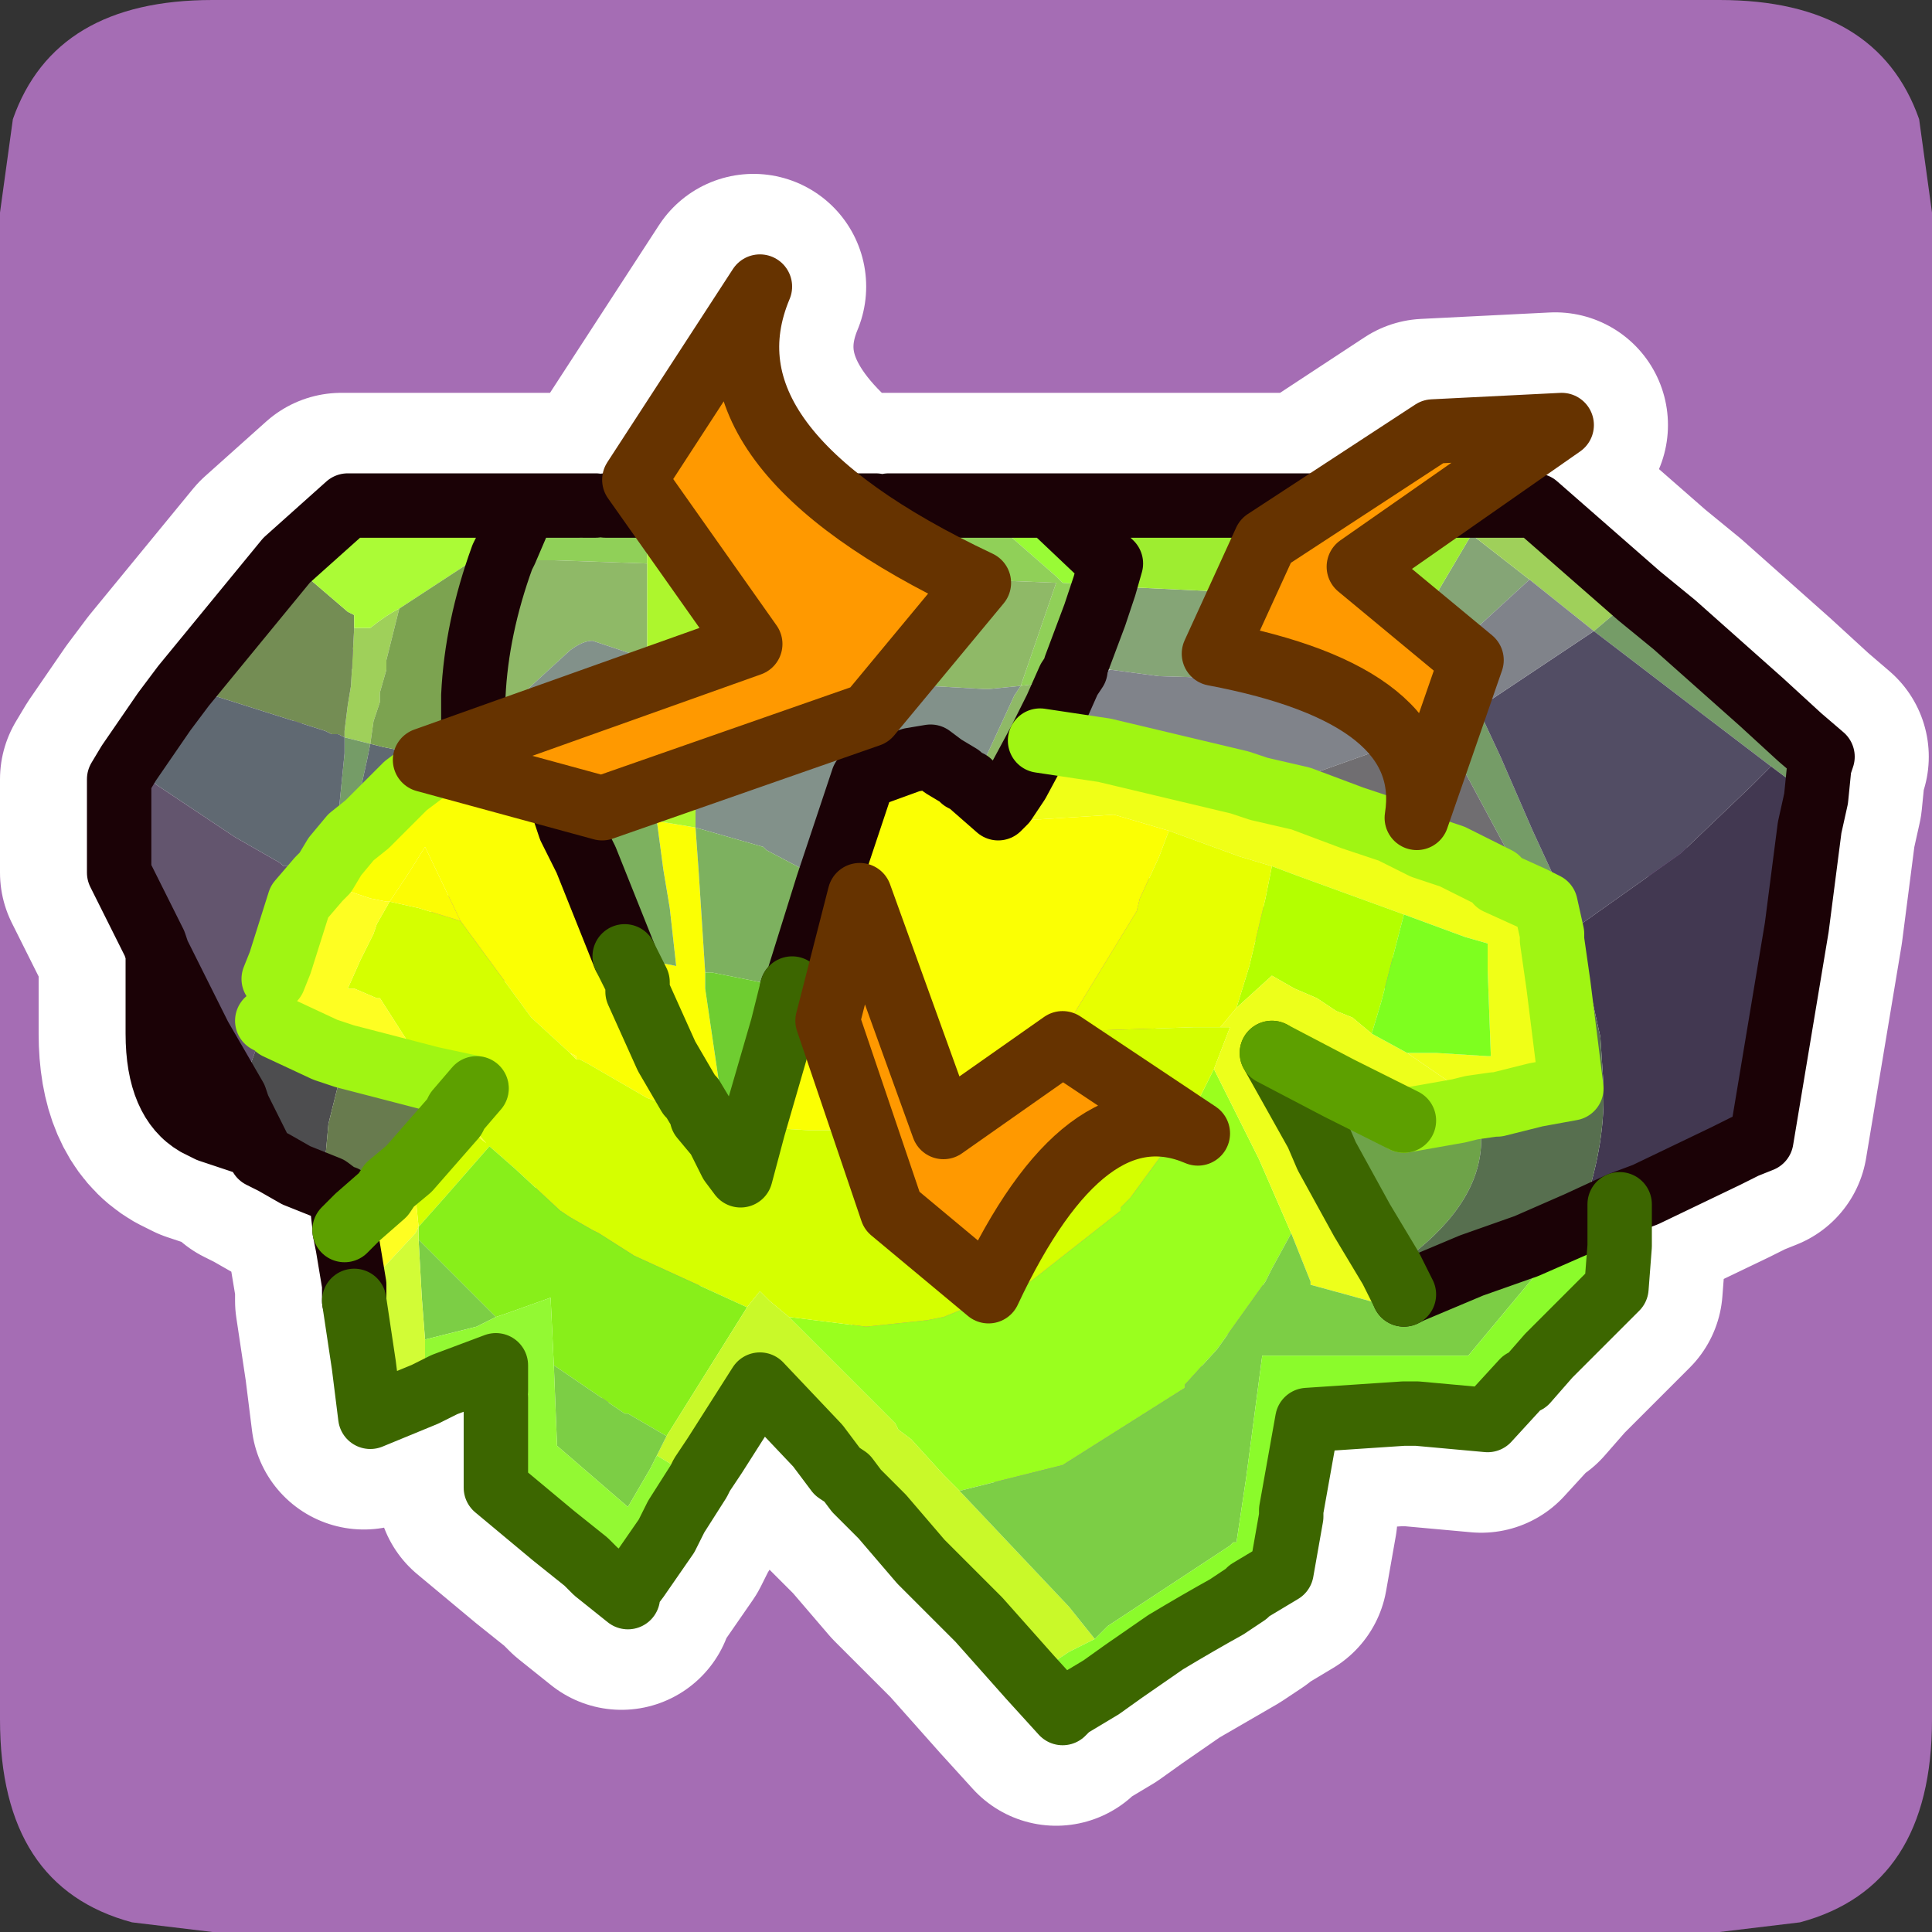 <?xml version="1.0" encoding="UTF-8" standalone="no"?>
<svg xmlns:ffdec="https://www.free-decompiler.com/flash" xmlns:xlink="http://www.w3.org/1999/xlink" ffdec:objectType="frame" height="30.0px" width="30.0px" xmlns="http://www.w3.org/2000/svg">
  <rect width="100%" height="100%" fill="#333333" stroke="none"/>
  <g transform="matrix(1.0, 0.0, 0.0, 1.0, 0.0, 0.0)">
    <use ffdec:characterId="1" height="30.0" transform="matrix(1.0, 0.0, 0.0, 1.0, 0.0, 0.0)" width="30.0" xlink:href="#shape0"/>
  </g>
  <defs>
    <g id="shape0" transform="matrix(1.0, 0.0, 0.0, 1.0, 0.0, 0.0)">
      <path d="M0.0 0.0 L30.0 0.0 30.0 30.0 0.0 30.0 0.0 0.0" fill="#33cc66" fill-opacity="0.0" fill-rule="evenodd" stroke="none"/>
      <path d="M29.8 1.85 L30.0 3.3 30.0 26.7 Q30.0 29.3 27.95 29.85 L26.7 30.0 3.3 30.0 2.05 29.85 Q0.0 29.3 0.0 26.7 L0.0 3.3 0.2 1.85 Q0.85 0.0 3.3 0.0 L26.7 0.0 Q29.15 0.0 29.8 1.85" fill="#a56db4" fill-rule="evenodd" stroke="none"/>
      <path d="M25.9 9.7 L27.25 10.9 27.85 11.45 28.2 11.75 28.15 11.9 28.1 12.4 28.0 12.85 27.8 14.4 27.25 17.7 27.0 17.8 26.7 17.95 25.45 18.55 25.05 18.7 25.05 19.35 25.0 20.0 23.95 21.05 23.6 21.45 23.55 21.45 23.0 22.05 21.9 21.95 21.7 21.95 20.2 22.05 19.95 23.45 19.95 23.55 19.8 24.4 19.3 24.7 19.25 24.75 18.95 24.95 18.0 25.5 17.35 25.95 17.0 26.2 16.5 26.5 16.4 26.6 15.9 26.05 15.1 25.15 14.2 24.25 13.6 23.55 13.4 23.35 13.2 23.15 13.05 22.95 12.9 22.85 12.6 22.45 11.7 21.5 11.0 22.6 10.8 22.9 10.75 23.0 10.4 23.55 10.25 23.85 9.8 24.5 9.65 24.7 9.65 24.8 9.15 24.4 9.0 24.25 8.5 23.85 7.6 23.1 7.6 21.2 6.8 21.5 6.5 21.65 5.65 22.0 5.55 21.2 5.4 20.2 5.4 19.95 5.35 19.65 5.3 19.35 5.25 19.1 5.25 19.05 5.2 18.6 5.0 18.45 4.5 18.25 4.15 18.05 3.95 17.95 3.9 17.8 3.15 17.55 2.95 17.45 Q2.35 17.1 2.35 16.05 L2.35 14.8 2.3 14.65 1.75 13.55 1.75 13.2 1.75 12.1 1.9 11.85 2.45 11.05 2.75 10.65 4.35 8.7 5.3 7.85 8.05 7.85 10.05 7.85 9.75 7.45 11.7 4.45 Q10.95 6.25 13.05 7.85 L16.2 7.85 20.4 7.85 22.15 6.7 24.15 6.6 22.35 7.85 23.75 7.85 25.35 9.25 25.9 9.7 M22.35 7.85 L21.0 8.8 22.75 10.25 21.9 12.7 Q22.0 12.05 21.7 11.55 21.25 10.95 20.2 10.55 L18.75 10.15 19.55 8.4 20.4 7.85 M25.05 18.7 L24.4 19.0 23.6 19.35 22.75 19.65 21.8 20.05 21.7 20.1 21.55 19.8 21.5 19.7 21.05 18.95 20.5 17.95 20.35 17.6 19.65 16.35 20.7 16.9 20.9 17.0 21.7 17.4 22.55 17.25 22.75 17.2 23.1 17.15 23.15 17.15 23.75 17.0 24.3 16.9 24.1 15.3 24.0 14.6 24.0 14.5 23.9 14.05 23.7 13.95 23.15 13.7 23.15 13.65 22.45 13.3 22.0 13.15 21.5 12.9 20.9 12.7 20.1 12.4 19.45 12.25 19.15 12.15 17.05 11.65 16.05 11.5 15.7 12.15 15.5 12.45 15.4 12.55 15.0 12.2 14.95 12.15 14.85 12.1 14.8 12.05 14.55 11.9 14.35 11.75 14.05 11.8 13.5 12.0 13.3 12.1 12.25 15.35 12.2 15.35 12.05 15.95 11.6 17.5 11.4 18.25 11.25 18.05 11.05 17.65 10.8 17.35 10.8 17.3 10.65 17.05 10.6 17.0 10.25 16.4 9.8 15.4 9.8 15.25 9.6 14.85 9.0 13.35 8.9 13.15 8.75 12.85 8.7 12.7 8.65 12.55 8.6 12.4 6.85 11.9 6.75 11.9 6.6 11.9 6.4 12.05 6.2 12.2 6.1 12.3 6.0 12.4 5.7 12.7 5.6 12.8 5.35 13.0 5.1 13.3 4.95 13.55 4.85 13.65 4.55 14.0 4.25 14.95 4.15 15.2 M8.05 7.85 L7.75 8.55 7.7 8.65 Q7.3 9.75 7.25 10.8 L7.25 11.1 7.25 11.15 7.25 11.25 7.45 11.45 7.5 11.45 11.55 10.0 10.1 7.9 10.05 7.85 M6.85 11.9 L6.5 11.8 7.45 11.45 M2.35 14.8 L3.0 16.1 3.55 17.05 3.6 17.2 3.9 17.8 M4.2 15.95 L4.95 16.3 5.1 16.35 5.25 16.4 6.6 16.75 7.3 16.9 7.0 17.25 6.95 17.35 6.25 18.15 5.95 18.4 5.85 18.55 5.45 18.9 5.25 19.1 M16.05 11.5 L16.3 11.0 16.5 10.55 16.9 9.55 17.05 9.1 17.15 8.75 16.2 7.85 M13.05 7.85 L13.1 7.9 Q13.85 8.45 15.0 9.0 L15.1 9.05 13.4 11.1 9.25 12.55 8.6 12.4 M5.2 18.6 L5.25 18.6 Q5.45 18.7 5.25 19.05" fill="none" stroke="#ffffff" stroke-linecap="round" stroke-linejoin="round" stroke-width="3.5"/>
      <path d="M22.85 8.3 L23.75 9.0 22.55 10.1 22.2 9.4 22.85 8.3 M21.9 10.35 L19.65 10.55 18.0 10.5 17.25 10.4 16.7 10.35 17.0 9.55 17.15 9.1 21.35 9.3 21.9 10.35" fill="#85a576" fill-rule="evenodd" stroke="none"/>
      <path d="M23.75 9.0 L22.85 8.3 22.3 7.85 23.85 7.85 25.45 9.25 25.4 9.25 24.75 9.8 23.75 9.0 M22.2 9.4 L22.55 10.1 22.95 11.0 22.85 11.05 22.35 11.25 21.9 10.35 21.35 9.3 21.85 9.35 21.95 9.35 22.15 9.35 22.2 9.4 M5.35 11.45 L5.35 11.35 5.4 10.95 5.45 10.65 5.5 9.75 5.75 9.75 Q6.0 9.55 6.2 9.45 L6.0 10.25 6.0 10.4 5.9 10.75 5.9 10.9 5.85 11.05 5.8 11.2 5.75 11.55 5.35 11.45" fill="#9fd05a" fill-rule="evenodd" stroke="none"/>
      <path d="M24.75 9.8 L25.4 9.25 25.45 9.25 26.0 9.7 27.35 10.9 27.95 11.45 28.3 11.75 28.25 11.9 28.2 12.4 27.7 12.05 27.5 11.9 26.45 11.1 24.75 9.8 M22.35 11.25 L22.85 11.05 22.95 11.0 23.3 11.75 23.8 12.9 24.1 13.55 24.15 13.75 23.8 13.95 22.35 11.25 M5.75 11.55 L5.7 11.8 5.5 12.7 5.5 12.75 5.45 13.0 5.2 13.3 5.25 12.75 5.25 12.7 5.35 11.7 5.35 11.45 5.75 11.55" fill="#759c67" fill-rule="evenodd" stroke="none"/>
      <path d="M23.8 13.95 L24.15 13.75 24.1 13.55 23.8 12.9 23.3 11.75 22.95 11.0 24.75 9.8 26.45 11.1 27.5 11.9 27.2 12.2 26.1 13.25 24.55 14.35 24.5 14.4 24.5 14.5 24.45 14.4 24.3 14.5 24.1 14.6 24.1 14.5 24.0 14.05 23.8 13.95" fill="#524d64" fill-rule="evenodd" stroke="none"/>
      <path d="M22.55 10.1 L23.75 9.0 24.75 9.8 22.95 11.0 22.55 10.1 M17.25 10.4 L18.0 10.5 19.65 10.55 21.9 10.35 22.35 11.25 22.25 11.35 20.0 12.15 19.8 12.2 19.55 12.25 19.25 12.15 17.15 11.65 16.15 11.5 16.4 11.0 16.6 10.55 17.25 10.4" fill="#80838a" fill-rule="evenodd" stroke="none"/>
      <path d="M27.5 11.9 L27.7 12.05 28.2 12.4 28.1 12.85 27.9 14.4 27.35 17.7 27.1 17.8 26.8 17.95 25.55 18.55 25.15 18.7 24.5 19.0 Q24.9 17.95 24.9 17.05 L24.9 16.9 24.9 16.85 24.85 16.1 24.65 15.2 24.6 14.9 24.5 14.5 24.5 14.4 24.55 14.35 26.1 13.25 27.2 12.2 27.5 11.9 M24.1 14.5 L23.8 13.95 24.0 14.05 24.1 14.5 M7.55 11.9 L7.6 11.6 7.55 11.45 7.35 11.25 7.35 11.15 7.35 11.1 7.6 11.1 7.55 11.45 7.7 11.5 7.8 11.6 8.1 11.85 8.25 11.95 8.1 11.95 7.55 11.9 M5.2 13.3 L5.45 13.0 5.2 13.4 5.15 13.75 5.1 13.75 4.95 13.65 5.05 13.55 5.2 13.3 M2.45 14.8 L3.1 16.1 3.65 17.05 3.7 17.2 4.0 17.8 3.25 17.55 3.05 17.45 Q2.45 17.1 2.45 16.05 L2.45 14.8 M4.15 15.85 L4.15 15.8 4.25 15.4 4.25 15.3 4.25 15.2 4.35 14.95 4.65 15.05 4.5 15.25 4.25 15.65 4.15 15.85 M10.75 17.3 L10.75 17.05 10.9 17.3 10.85 17.3 10.75 17.3" fill="#423851" fill-rule="evenodd" stroke="none"/>
      <path d="M22.35 11.25 L23.8 13.95 23.25 13.7 23.25 13.65 22.55 13.3 22.1 13.15 21.6 12.9 21.0 12.7 20.2 12.4 19.55 12.25 19.8 12.2 20.0 12.15 22.25 11.35 22.35 11.25" fill="#706e71" fill-rule="evenodd" stroke="none"/>
      <path d="M16.15 11.5 L17.15 11.65 19.25 12.15 19.55 12.25 20.2 12.4 21.0 12.7 21.6 12.9 22.1 13.15 22.55 13.3 23.25 13.65 23.25 13.7 23.8 13.95 24.1 14.5 24.1 14.6 24.2 15.3 24.4 16.9 23.85 17.0 23.25 17.15 23.2 17.15 22.85 17.2 22.65 17.25 22.65 16.9 21.85 16.35 22.3 16.35 23.1 16.4 23.15 16.4 23.1 15.05 23.1 14.65 22.75 14.55 21.8 14.2 21.25 14.0 20.15 13.6 19.75 13.45 19.25 13.3 18.15 12.9 17.3 12.65 15.7 12.75 15.55 12.75 15.5 12.55 15.6 12.45 15.8 12.15 16.15 11.5" fill="#f0ff17" fill-rule="evenodd" stroke="none"/>
      <path d="M22.85 8.3 L22.2 9.4 22.15 9.35 21.95 9.35 21.85 9.35 21.35 9.3 17.15 9.1 17.25 8.75 16.3 7.85 22.3 7.85 22.85 8.3" fill="#9eed30" fill-rule="evenodd" stroke="none"/>
      <path d="M19.75 13.45 L20.15 13.6 21.25 14.0 21.8 14.2 21.45 15.55 21.3 16.05 21.0 15.8 20.75 15.7 20.45 15.5 20.1 15.35 19.75 15.15 19.2 15.65 19.4 15.0 19.65 13.95 19.75 13.45" fill="#b4ff00" fill-rule="evenodd" stroke="none"/>
      <path d="M18.15 12.9 L18.0 13.3 17.7 13.95 17.65 14.15 16.55 15.95 16.5 16.05 15.9 16.7 15.2 17.1 14.9 17.2 14.2 17.4 12.95 17.55 12.55 17.55 11.7 17.5 12.15 15.95 12.3 15.35 12.35 15.35 12.85 13.75 13.4 12.1 13.6 12.0 14.15 11.8 14.45 11.75 14.65 11.9 14.9 12.05 14.95 12.1 15.05 12.15 15.1 12.2 15.5 12.55 15.55 12.75 15.7 12.75 17.3 12.65 18.15 12.9 M5.45 13.0 L5.7 12.8 5.8 12.7 6.1 12.4 6.2 12.3 6.3 12.2 6.5 12.05 6.7 11.9 6.85 11.9 7.55 11.9 8.1 11.95 8.25 11.95 8.45 12.1 8.6 12.2 8.75 12.55 8.8 12.7 8.85 12.85 9.0 13.15 9.1 13.35 9.7 14.85 9.9 15.25 9.9 15.4 10.35 16.4 10.7 17.0 10.75 17.05 10.7 17.0 10.35 16.4 9.9 15.4 9.9 15.25 9.7 14.85 10.0 14.9 10.5 15.0 10.4 14.1 10.3 13.5 10.2 12.75 10.8 12.85 10.85 13.55 10.95 15.1 10.95 15.25 10.95 15.35 11.2 17.05 11.25 17.4 11.35 18.05 11.15 17.65 10.9 17.35 10.9 17.3 10.75 17.05 10.75 17.3 10.05 17.05 9.1 16.5 9.0 16.45 8.95 16.45 8.95 16.4 8.85 16.35 8.25 15.8 7.15 14.3 6.6 13.15 6.35 13.55 6.05 14.0 6.0 14.0 5.75 13.95 5.15 13.75 5.2 13.4 5.45 13.0" fill="#fbff03" fill-rule="evenodd" stroke="none"/>
      <path d="M19.75 13.45 L19.65 13.95 19.4 15.0 19.2 15.65 18.95 15.95 18.55 15.95 17.05 16.0 16.6 15.95 16.55 15.95 17.65 14.15 17.7 13.95 18.0 13.3 18.15 12.9 19.25 13.3 19.75 13.45" fill="#e7ff00" fill-rule="evenodd" stroke="none"/>
      <path d="M18.85 16.6 L19.55 18.0 20.05 19.15 19.75 19.7 19.65 19.9 18.9 20.95 18.4 21.5 18.4 21.55 16.5 22.75 14.9 23.15 14.65 22.9 14.15 22.35 13.95 22.2 13.9 22.1 12.9 21.1 12.25 20.45 13.45 20.6 14.4 20.5 14.65 20.45 16.0 19.9 17.4 18.8 17.4 18.75 17.55 18.6 18.5 17.3 18.85 16.6" fill="#9aff1e" fill-rule="evenodd" stroke="none"/>
      <path d="M11.7 17.5 L12.55 17.55 12.95 17.55 14.2 17.4 14.9 17.2 15.2 17.1 15.9 16.7 16.5 16.05 16.55 15.95 16.6 15.95 17.05 16.0 18.55 15.95 18.95 15.95 19.1 15.95 18.85 16.6 18.5 17.3 17.55 18.6 17.4 18.75 17.4 18.8 16.0 19.9 14.65 20.45 14.4 20.5 13.45 20.6 12.25 20.45 11.95 20.2 11.8 20.05 11.6 20.3 9.85 19.5 9.3 19.15 9.2 19.1 8.85 18.9 8.7 18.8 8.0 18.15 7.6 17.8 6.9 18.6 6.5 19.05 6.45 18.55 6.35 18.15 7.05 17.35 7.55 17.75 7.1 17.25 7.4 16.9 6.7 16.75 5.9 15.5 5.85 15.5 5.5 15.35 5.4 15.35 5.6 14.9 5.8 14.5 5.85 14.35 6.05 14.0 6.5 14.1 7.15 14.3 8.25 15.8 8.85 16.35 8.95 16.45 9.0 16.45 9.1 16.5 10.05 17.05 10.75 17.3 10.85 17.3 10.9 17.3 10.9 17.35 11.15 17.65 11.35 18.05 11.5 18.25 11.7 17.5" fill="#d5ff00" fill-rule="evenodd" stroke="none"/>
      <path d="M19.2 15.65 L19.75 15.15 20.1 15.35 20.45 15.5 20.75 15.7 21.0 15.8 21.3 16.05 21.85 16.35 22.65 16.9 22.65 17.25 21.8 17.4 21.0 17.0 20.8 16.9 19.75 16.35 20.45 17.6 20.6 17.95 21.15 18.95 21.6 19.7 21.65 19.8 21.8 20.1 21.8 20.35 20.9 20.1 20.35 19.95 20.35 19.9 20.05 19.15 19.55 18.0 18.85 16.6 19.1 15.95 18.95 15.95 19.2 15.65" fill="#edff1b" fill-rule="evenodd" stroke="none"/>
      <path d="M21.3 16.05 L21.45 15.55 21.8 14.2 22.75 14.55 23.1 14.65 23.1 15.05 23.15 16.4 23.1 16.4 22.3 16.35 21.85 16.35 21.3 16.05" fill="#7eff1f" fill-rule="evenodd" stroke="none"/>
      <path d="M22.65 17.25 L22.85 17.2 22.95 17.35 22.95 17.5 23.0 17.7 Q23.0 18.65 21.9 19.5 L21.6 19.7 21.15 18.95 20.6 17.95 20.45 17.6 19.75 16.35 20.8 16.9 21.0 17.0 21.8 17.4 22.65 17.25" fill="#6ea349" fill-rule="evenodd" stroke="none"/>
      <path d="M24.5 14.5 L24.6 14.9 24.65 15.2 24.85 16.1 24.9 16.85 24.9 16.9 24.9 17.05 Q24.9 17.95 24.5 19.0 L23.7 19.35 22.85 19.65 21.9 20.05 21.8 20.1 21.65 19.8 21.6 19.7 21.9 19.5 Q23.0 18.65 23.0 17.7 L22.95 17.5 22.95 17.35 22.85 17.2 23.2 17.15 23.25 17.15 23.85 17.0 24.4 16.9 24.2 15.3 24.1 14.6 24.3 14.5 24.45 14.4 24.5 14.5" fill="#576f4f" fill-rule="evenodd" stroke="none"/>
      <path d="M4.45 8.7 L4.7 8.9 5.4 9.5 5.5 9.55 5.5 9.75 5.45 10.65 5.4 10.95 5.35 11.35 5.35 11.45 5.25 11.4 5.15 11.4 5.05 11.35 3.0 10.7 2.85 10.65 4.45 8.7" fill="#748d54" fill-rule="evenodd" stroke="none"/>
      <path d="M5.5 9.75 L5.5 9.55 5.4 9.5 4.7 8.9 4.45 8.7 5.4 7.85 8.15 7.85 7.85 8.55 7.8 8.65 7.7 8.65 7.5 8.6 6.2 9.45 Q6.0 9.55 5.75 9.75 L5.5 9.75" fill="#abfb36" fill-rule="evenodd" stroke="none"/>
      <path d="M2.85 10.65 L3.0 10.7 5.05 11.35 5.15 11.4 5.25 11.4 5.35 11.45 5.35 11.7 5.25 12.7 5.25 12.75 5.2 13.3 5.05 13.55 4.95 13.65 4.5 13.45 4.4 13.45 4.35 13.4 3.65 13.0 2.45 12.2 2.0 11.85 2.55 11.05 2.85 10.65 M5.75 11.55 L5.95 11.6 6.2 11.65 6.9 11.8 7.55 11.9 6.85 11.9 6.7 11.9 6.5 12.05 6.3 12.2 6.2 12.3 6.1 12.4 5.8 12.7 5.7 12.8 5.45 13.0 5.5 12.75 5.5 12.7 5.7 11.8 5.75 11.55" fill="#606972" fill-rule="evenodd" stroke="none"/>
      <path d="M6.2 9.45 L7.5 8.6 7.7 8.65 7.8 8.65 Q7.4 9.75 7.35 10.8 L7.35 11.1 7.35 11.15 7.35 11.25 7.55 11.45 7.6 11.6 7.55 11.9 6.9 11.8 6.2 11.65 5.95 11.6 5.75 11.55 5.8 11.2 5.85 11.05 5.9 10.9 5.9 10.75 6.0 10.4 6.0 10.25 6.2 9.45" fill="#7ca350" fill-rule="evenodd" stroke="none"/>
      <path d="M2.45 14.8 L2.4 14.65 1.85 13.55 1.85 13.2 1.85 12.1 2.0 11.85 2.45 12.2 3.65 13.0 4.35 13.4 4.4 13.45 4.5 13.45 4.95 13.65 4.65 14.0 4.35 14.95 4.25 15.2 4.25 15.3 4.25 15.4 4.15 15.8 4.15 15.85 4.1 15.95 3.7 17.05 3.7 17.2 3.65 17.05 3.1 16.1 2.45 14.8" fill="#63556e" fill-rule="evenodd" stroke="none"/>
      <path d="M6.05 14.0 L6.35 13.55 6.6 13.15 7.15 14.3 6.5 14.1 6.05 14.0" fill="#fcfc04" fill-rule="evenodd" stroke="none"/>
      <path d="M4.35 14.95 L4.65 14.0 4.95 13.65 5.1 13.75 5.15 13.75 5.75 13.95 6.0 14.0 6.05 14.0 5.85 14.35 5.8 14.5 5.6 14.9 5.4 15.35 5.5 15.35 5.85 15.5 5.9 15.5 6.7 16.75 5.35 16.4 5.2 16.35 5.05 16.3 4.3 15.95 4.25 15.9 4.15 15.85 4.25 15.65 4.5 15.25 4.65 15.05 4.35 14.95 M8.85 16.35 L8.95 16.4 8.95 16.45 8.85 16.35 M7.1 17.25 L7.55 17.75 7.05 17.35 7.1 17.25 M6.35 18.15 L6.45 18.55 6.5 19.05 6.45 19.15 5.8 19.85 5.55 19.65 5.4 19.35 5.35 19.1 5.55 18.9 5.95 18.55 6.05 18.4 6.35 18.15" fill="#fefe22" fill-rule="evenodd" stroke="none"/>
      <path d="M3.7 17.2 L3.7 17.05 4.1 15.95 4.15 15.85 4.25 15.9 4.3 15.95 5.05 16.3 5.2 16.35 5.35 16.4 5.35 16.45 5.1 17.45 5.05 18.0 5.05 18.15 5.1 18.45 4.6 18.25 4.25 18.05 4.05 17.95 4.0 17.8 3.7 17.2" fill="#4d4d4f" fill-rule="evenodd" stroke="none"/>
      <path d="M6.7 16.75 L7.4 16.9 7.1 17.25 7.05 17.35 6.35 18.15 6.05 18.4 5.95 18.55 5.55 18.9 5.35 19.1 5.35 19.05 Q5.55 18.7 5.35 18.6 L5.3 18.6 5.1 18.45 5.05 18.15 5.05 18.0 5.1 17.45 5.35 16.45 5.35 16.4 6.7 16.75" fill="#687b4e" fill-rule="evenodd" stroke="none"/>
      <path d="M7.8 8.65 L7.85 8.55 8.15 7.85 8.6 7.85 8.5 8.0 8.5 8.05 8.2 8.7 7.8 8.65 M15.1 7.85 L16.3 7.85 17.25 8.75 17.15 9.1 16.5 9.05 16.4 8.95 15.2 7.9 15.1 7.85" fill="#99fb36" fill-rule="evenodd" stroke="none"/>
      <path d="M17.15 9.1 L17.0 9.55 16.7 10.35 16.7 10.4 16.6 10.55 15.85 10.65 16.4 9.05 15.15 9.0 13.95 8.9 13.8 8.9 13.25 8.9 12.75 8.9 11.0 8.75 10.95 8.75 11.05 7.9 11.55 7.9 12.6 7.9 12.7 7.9 13.6 7.85 13.8 7.85 14.65 7.7 14.9 7.65 15.1 7.85 15.2 7.9 16.4 8.95 16.5 9.05 17.15 9.1 M8.2 8.7 L8.5 8.05 8.5 8.0 8.6 7.85 8.65 7.75 8.85 7.8 9.0 7.85 9.05 7.85 9.25 7.85 9.4 7.85 9.6 7.85 10.1 7.9 10.05 8.45 10.05 8.75 8.6 8.7 8.55 8.7 8.45 8.7 8.2 8.7 M13.8 7.85 L15.1 7.85 13.8 7.85 M8.6 7.85 L9.0 7.85 8.6 7.85" fill="#90d058" fill-rule="evenodd" stroke="none"/>
      <path d="M16.6 10.55 L16.4 11.0 16.15 11.5 15.8 12.15 15.6 12.45 15.5 12.55 15.1 12.2 15.15 12.1 15.75 10.8 15.85 10.65 15.35 10.7 15.3 10.7 14.4 10.65 14.15 10.55 13.65 10.35 12.7 10.0 12.25 9.95 11.7 10.1 11.65 10.1 11.3 10.2 10.8 10.35 10.9 9.25 10.95 8.85 10.95 8.75 11.0 8.75 12.75 8.9 13.25 8.9 13.8 8.9 13.95 8.9 15.15 9.0 16.4 9.05 15.85 10.65 16.6 10.55 M7.7 11.5 L7.55 11.45 7.6 11.1 Q7.6 10.55 7.75 10.0 L8.15 8.75 8.2 8.7 8.45 8.7 8.55 8.7 8.6 8.7 10.05 8.75 10.05 10.25 9.95 10.2 9.2 9.95 Q9.05 9.95 8.85 10.1 L8.25 10.65 8.2 10.7 7.85 11.2 7.7 11.5" fill="#8fb967" fill-rule="evenodd" stroke="none"/>
      <path d="M13.6 7.85 L12.7 7.9 12.6 7.9 11.55 7.9 11.05 7.9 11.05 7.85 13.6 7.85 M10.15 7.85 L10.1 7.9 9.6 7.85 10.15 7.85" fill="#8edf38" fill-rule="evenodd" stroke="none"/>
      <path d="M15.1 12.2 L15.05 12.15 14.95 12.1 14.9 12.05 14.65 11.9 14.45 11.75 14.15 11.8 13.6 12.0 13.4 12.1 12.85 13.75 12.85 13.7 11.9 13.2 11.85 13.15 10.8 12.85 10.8 12.8 10.8 12.5 10.8 11.7 10.8 11.45 10.8 10.35 11.3 10.2 11.65 10.1 11.7 10.1 12.25 9.95 12.7 10.0 13.65 10.35 14.15 10.55 14.4 10.65 15.3 10.7 15.35 10.7 15.85 10.65 15.75 10.8 15.15 12.1 15.1 12.2 M8.25 11.95 L8.1 11.85 7.8 11.6 7.7 11.5 7.85 11.2 8.2 10.7 8.25 10.65 8.85 10.1 Q9.05 9.95 9.2 9.95 L9.95 10.2 10.05 10.25 10.05 10.65 10.05 11.6 10.2 12.4 10.2 12.75 10.05 12.75 9.95 12.7 9.4 12.85 9.0 13.15 8.85 12.85 8.8 12.7 8.75 12.55 8.6 12.2 8.45 12.1 8.25 11.95" fill="#82918a" fill-rule="evenodd" stroke="none"/>
      <path d="M11.05 7.85 L11.05 7.9 11.0 7.9 10.35 7.9 10.2 7.9 10.1 7.9 10.15 7.85 11.05 7.85" fill="#b7ff08" fill-rule="evenodd" stroke="none"/>
      <path d="M11.05 7.9 L10.95 8.75 10.95 8.85 10.9 9.25 10.8 10.35 10.8 11.45 10.8 11.7 10.8 12.5 10.8 12.8 10.8 12.85 10.2 12.75 10.2 12.4 10.05 11.6 10.05 10.65 10.05 10.25 10.05 8.75 10.05 8.45 10.1 7.9 10.2 7.9 10.35 7.9 11.0 7.9 11.05 7.9" fill="#adf62d" fill-rule="evenodd" stroke="none"/>
      <path d="M12.85 13.75 L12.35 15.35 12.3 15.35 11.05 15.1 10.95 15.1 10.85 13.55 10.8 12.85 11.85 13.15 11.9 13.2 12.85 13.7 12.85 13.75 M9.7 14.85 L9.1 13.35 9.0 13.15 9.4 12.85 9.95 12.7 10.05 12.75 10.2 12.75 10.3 13.5 10.4 14.1 10.5 15.0 10.0 14.9 9.7 14.85" fill="#7db15f" fill-rule="evenodd" stroke="none"/>
      <path d="M12.3 15.35 L12.15 15.95 11.7 17.5 11.5 18.25 11.35 18.05 11.25 17.4 11.2 17.05 10.95 15.35 10.95 15.25 10.95 15.1 11.05 15.1 12.3 15.35" fill="#6fcd31" fill-rule="evenodd" stroke="none"/>
      <path d="M6.5 19.05 L6.9 18.6 7.6 17.8 8.0 18.15 8.7 18.8 8.85 18.9 9.2 19.1 9.3 19.15 9.85 19.5 11.6 20.3 10.35 22.3 9.75 21.95 9.7 21.95 8.6 21.2 8.55 20.15 7.85 20.4 7.7 20.45 6.5 19.25 6.5 19.05" fill="#88ef1a" fill-rule="evenodd" stroke="none"/>
      <path d="M12.25 20.45 L12.9 21.1 13.9 22.1 13.95 22.2 14.15 22.35 14.65 22.9 14.9 23.15 16.6 24.95 17.0 25.45 16.6 25.65 16.0 26.05 15.2 25.15 14.3 24.25 13.7 23.55 13.5 23.35 13.3 23.15 13.15 22.95 13.0 22.85 12.7 22.45 11.8 21.5 11.1 22.6 10.9 22.9 10.85 23.0 10.2 22.6 10.35 22.3 11.6 20.3 11.8 20.05 11.95 20.2 12.25 20.45" fill="#c9f929" fill-rule="evenodd" stroke="none"/>
      <path d="M14.9 23.15 L16.5 22.75 18.4 21.55 18.4 21.5 18.9 20.95 19.65 19.9 19.75 19.7 20.05 19.15 20.35 19.9 20.35 19.95 20.9 20.1 21.8 20.35 21.8 20.1 21.9 20.05 22.85 19.65 23.7 19.35 24.5 19.0 24.4 19.2 24.35 19.25 24.1 19.5 23.8 19.85 22.8 21.05 21.8 21.05 21.15 21.05 19.6 21.05 19.35 22.95 19.2 23.95 19.15 23.95 19.1 24.0 17.2 25.25 17.0 25.45 16.6 24.95 14.9 23.15 M8.6 21.2 L9.7 21.95 9.75 21.95 10.35 22.3 10.2 22.6 10.1 22.8 9.75 23.4 8.65 22.45 8.6 21.2 M7.7 20.45 L7.4 20.6 6.6 20.8 6.55 20.15 6.5 19.25 7.7 20.45" fill="#7cce45" fill-rule="evenodd" stroke="none"/>
      <path d="M10.85 23.0 L10.5 23.55 10.35 23.85 9.9 24.5 9.75 24.7 9.75 24.8 9.25 24.4 9.1 24.25 8.6 23.85 7.7 23.1 7.7 21.7 7.7 21.6 7.7 21.2 6.9 21.5 6.6 21.65 6.6 20.8 7.4 20.6 7.7 20.45 7.85 20.4 8.55 20.15 8.6 21.2 8.65 22.45 9.75 23.4 10.1 22.8 10.2 22.6 10.85 23.0" fill="#93f933" fill-rule="evenodd" stroke="none"/>
      <path d="M24.5 19.0 L25.15 18.7 25.15 19.35 25.1 20.0 24.05 21.05 23.7 21.45 23.65 21.45 23.1 22.05 22.0 21.95 21.8 21.95 20.3 22.05 20.05 23.45 20.05 23.55 19.9 24.4 19.4 24.7 19.35 24.75 19.05 24.95 Q18.6 25.2 18.1 25.5 L17.45 25.95 17.1 26.2 16.6 26.5 16.5 26.6 16.0 26.05 16.6 25.65 17.0 25.45 17.2 25.25 19.1 24.0 19.15 23.95 19.2 23.95 19.35 22.95 19.6 21.05 21.15 21.05 21.8 21.05 22.8 21.05 23.8 19.85 24.1 19.5 24.35 19.25 24.4 19.2 24.5 19.0" fill="#8bfb2b" fill-rule="evenodd" stroke="none"/>
      <path d="M6.6 21.65 L5.75 22.0 5.65 21.2 5.5 20.2 5.8 19.85 6.45 19.15 6.5 19.05 6.5 19.25 6.55 20.15 6.6 20.8 6.6 21.65" fill="#d2fc36" fill-rule="evenodd" stroke="none"/>
      <path d="M25.45 9.25 L23.85 7.85 22.3 7.85 16.3 7.85 17.25 8.75 17.15 9.1 17.0 9.55 16.7 10.35 M28.2 12.4 L28.25 11.9 28.3 11.75 27.95 11.45 27.35 10.9 26.0 9.7 25.45 9.25 M24.5 19.0 L25.15 18.7 25.55 18.55 26.8 17.95 27.1 17.8 27.35 17.7 27.9 14.4 28.1 12.85 28.2 12.4 M16.6 10.55 L16.4 11.0 16.15 11.5 15.8 12.15 15.6 12.45 15.5 12.55 15.1 12.2 15.05 12.15 14.95 12.1 14.9 12.05 14.65 11.9 14.45 11.75 14.15 11.8 13.6 12.0 13.4 12.1 12.85 13.75 12.35 15.35 12.3 15.35 M4.45 8.7 L2.85 10.65 2.55 11.05 2.0 11.85 1.85 12.1 1.85 13.2 1.85 13.55 2.4 14.65 2.45 14.8 3.1 16.1 3.65 17.05 3.7 17.2 4.0 17.8 3.25 17.55 3.05 17.45 Q2.45 17.1 2.45 16.05 L2.45 14.8 M7.8 8.65 L7.85 8.55 8.15 7.85 5.4 7.85 4.45 8.7 M7.55 11.45 L7.35 11.25 7.35 11.15 7.35 11.1 7.35 10.8 Q7.4 9.75 7.8 8.65 M8.6 7.85 L8.15 7.85 M8.25 11.95 L8.1 11.85 7.8 11.6 7.7 11.5 7.55 11.45 M9.7 14.85 L9.1 13.35 9.0 13.15 8.85 12.85 8.8 12.7 8.75 12.55 8.6 12.2 8.45 12.1 8.25 11.95 M4.0 17.8 L4.05 17.95 4.25 18.05 4.6 18.25 5.1 18.45 5.3 18.6 5.35 18.6 Q5.55 18.7 5.35 19.05 L5.3 18.6 M15.1 7.85 L16.3 7.85 M16.6 10.55 L16.7 10.4 M15.1 7.85 L13.8 7.85 M10.15 7.85 L9.6 7.85 9.4 7.85 M10.15 7.85 L11.05 7.85 13.6 7.85 M9.05 7.85 L9.25 7.85 M9.0 7.85 L8.6 7.85 M5.5 20.2 L5.5 19.95 5.45 19.65 5.4 19.35 5.35 19.1 5.35 19.05 M21.8 20.1 L21.9 20.05 22.85 19.65 23.7 19.35 24.5 19.0" fill="none" stroke="#1b0206" stroke-linecap="round" stroke-linejoin="round" stroke-width="1.0"/>
      <path d="M16.15 11.5 L17.15 11.65 19.25 12.15 19.55 12.25 20.2 12.4 21.0 12.7 21.6 12.9 22.1 13.15 22.55 13.3 23.25 13.65 23.25 13.7 23.8 13.95 24.0 14.05 24.1 14.5 24.1 14.6 24.2 15.3 24.4 16.9 23.85 17.0 23.25 17.15 23.2 17.15 22.85 17.2 22.65 17.25 21.8 17.4 M5.2 13.3 L5.45 13.0 5.7 12.8 5.8 12.7 6.1 12.4 6.2 12.3 6.3 12.2 6.5 12.05 6.7 11.9 6.85 11.9 7.55 11.9 8.1 11.95 8.25 11.95 M4.25 15.2 L4.35 14.95 4.65 14.0 4.95 13.65 5.05 13.55 5.2 13.3 M6.7 16.75 L7.4 16.9 M4.15 15.85 L4.25 15.9 4.3 15.95 5.05 16.3 5.2 16.35 5.35 16.4 6.7 16.75" fill="none" stroke="#a0f513" stroke-linecap="round" stroke-linejoin="round" stroke-width="1.0"/>
      <path d="M12.3 15.35 L12.15 15.95 11.7 17.5 11.5 18.25 11.35 18.05 11.15 17.65 10.9 17.35 10.9 17.3 10.75 17.05 10.7 17.0 10.35 16.4 9.9 15.4 9.9 15.25 9.7 14.85 M21.8 20.1 L21.65 19.8 21.6 19.7 21.15 18.95 20.6 17.95 20.45 17.6 19.75 16.35 M16.0 26.05 L15.2 25.15 14.3 24.25 13.7 23.55 13.5 23.35 13.3 23.15 13.15 22.95 13.0 22.85 12.7 22.45 11.8 21.5 11.1 22.6 10.9 22.9 10.85 23.0 10.5 23.55 10.35 23.85 9.9 24.5 9.75 24.7 9.75 24.8 9.25 24.4 9.1 24.25 8.6 23.85 7.7 23.1 7.7 21.7 M7.7 21.6 L7.7 21.2 6.9 21.5 6.6 21.65 5.75 22.0 5.65 21.2 5.5 20.2 M16.0 26.05 L16.5 26.6 16.6 26.5 17.1 26.2 17.45 25.95 18.1 25.5 Q18.6 25.2 19.05 24.95 L19.35 24.75 19.4 24.7 19.9 24.4 20.05 23.55 20.05 23.45 20.3 22.05 21.8 21.95 22.0 21.95 23.1 22.05 23.65 21.45 23.7 21.45 24.05 21.05 25.1 20.0 25.15 19.35 25.15 18.7" fill="none" stroke="#3c6600" stroke-linecap="round" stroke-linejoin="round" stroke-width="1.0"/>
      <path d="M19.75 16.35 L20.8 16.9 21.0 17.0 21.8 17.4 M7.4 16.9 L7.1 17.25 7.05 17.35 6.35 18.15 6.05 18.4 5.95 18.55 5.55 18.9 5.35 19.1" fill="none" stroke="#5da000" stroke-linecap="round" stroke-linejoin="round" stroke-width="1.0"/>
      <path d="M11.65 10.0 L9.85 7.45 11.8 4.45 Q10.75 6.95 15.2 9.05 L13.5 11.1 9.35 12.55 6.6 11.8 11.65 10.0" fill="#ff9900" fill-rule="evenodd" stroke="none"/>
      <path d="M11.65 10.0 L9.85 7.45 11.8 4.45 Q10.75 6.95 15.2 9.05 L13.5 11.1 9.35 12.55 6.6 11.8 11.65 10.0 Z" fill="none" stroke="#663300" stroke-linecap="round" stroke-linejoin="round" stroke-width="1.0"/>
      <path d="M16.5 16.2 L18.6 17.6 Q16.85 16.85 15.35 20.05 L13.85 18.8 12.85 15.85 13.35 13.9 14.65 17.5 16.5 16.2" fill="#ff9900" fill-rule="evenodd" stroke="none"/>
      <path d="M16.5 16.2 L18.6 17.6 Q16.85 16.85 15.35 20.05 L13.85 18.8 12.85 15.85 13.35 13.9 14.65 17.5 16.5 16.2 Z" fill="none" stroke="#663300" stroke-linecap="round" stroke-linejoin="round" stroke-width="1.0"/>
      <path d="M22.0 12.7 Q22.3 10.8 18.85 10.15 L19.65 8.4 22.25 6.7 24.25 6.6 21.1 8.8 22.85 10.25 22.0 12.7" fill="#ff9900" fill-rule="evenodd" stroke="none"/>
      <path d="M22.0 12.7 Q22.3 10.8 18.85 10.15 L19.65 8.4 22.25 6.7 24.25 6.6 21.1 8.8 22.85 10.25 22.0 12.7 Z" fill="none" stroke="#663300" stroke-linecap="round" stroke-linejoin="round" stroke-width="1.0"/>
    </g>
  </defs>
</svg>
